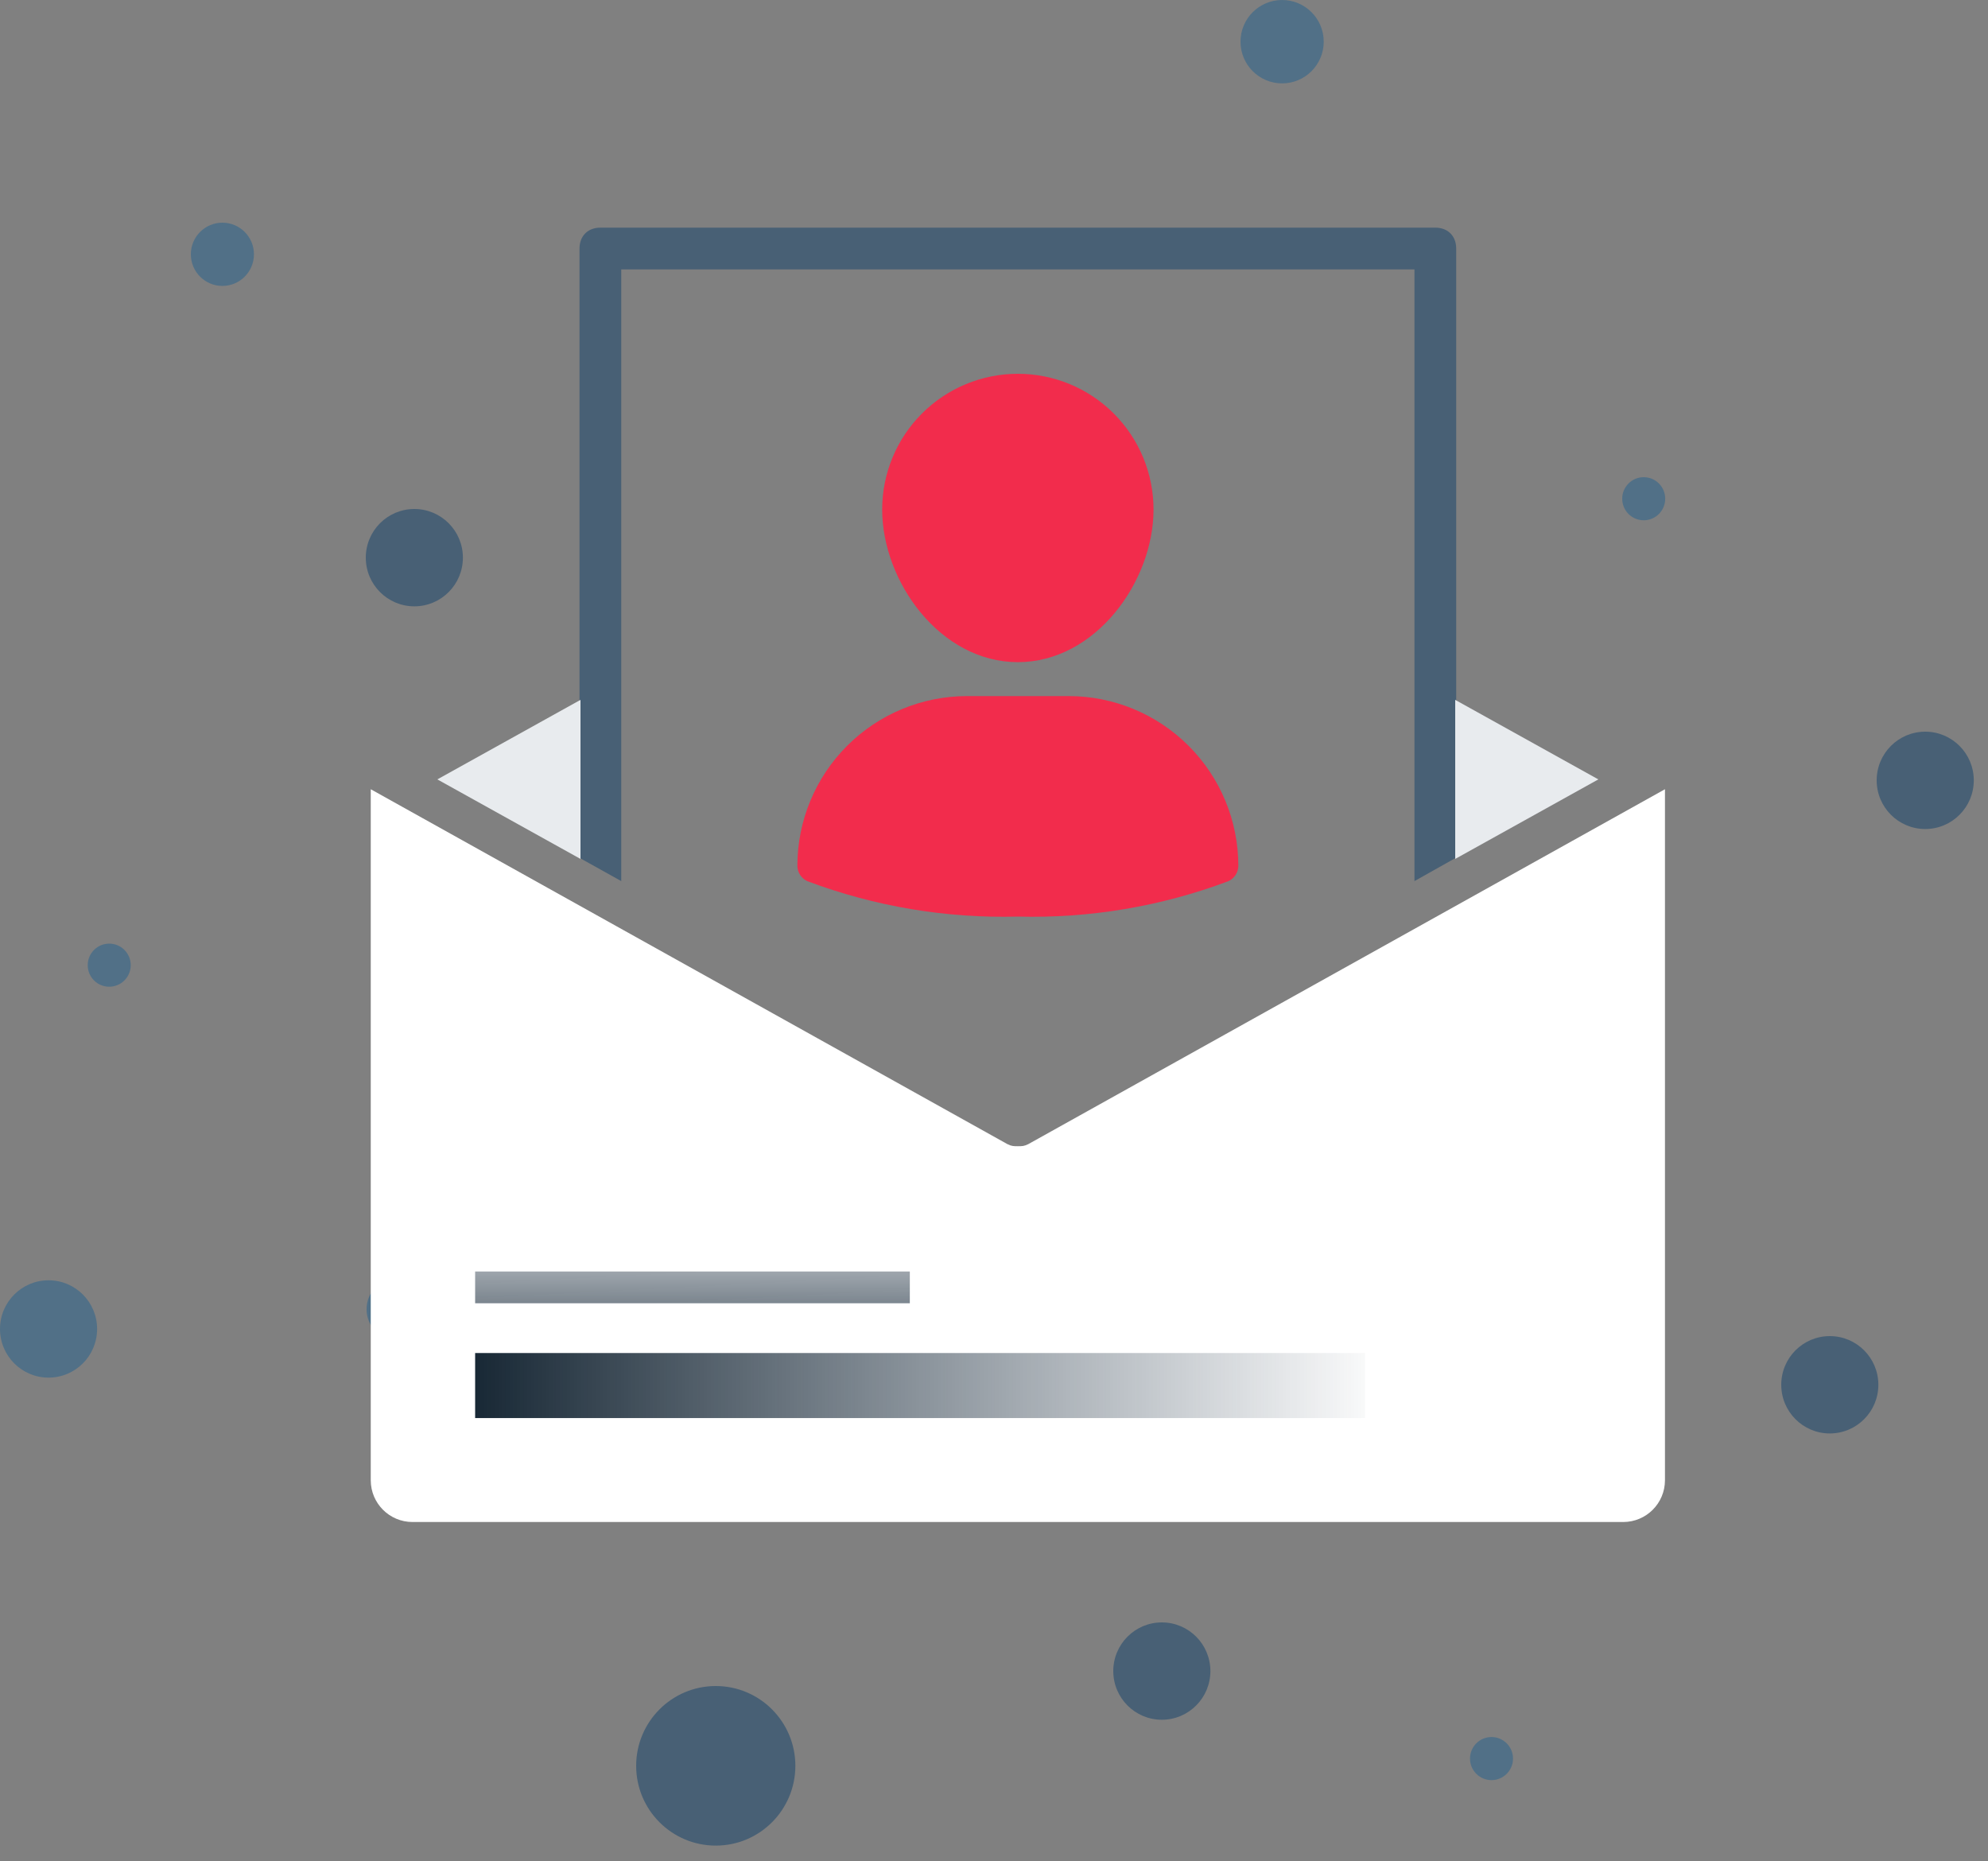 <svg width="125" height="117" viewBox="0 0 125 117" fill="none" xmlns="http://www.w3.org/2000/svg">
<rect x="0" y="0" width="125" height="117" fill="#808080" stroke="none"/>
<ellipse cx="121.053" cy="49.06" rx="3.053" ry="3.06" fill="#486075"/>
<ellipse cx="3.053" cy="83.551" rx="3.053" ry="3.06" fill="#517087"/>
<ellipse cx="45.005" cy="111.016" rx="5.005" ry="5.016" fill="#486075"/>
<ellipse cx="115.053" cy="87.06" rx="3.053" ry="3.06" fill="#486075"/>
<ellipse cx="73.053" cy="105.06" rx="3.053" ry="3.06" fill="#486075"/>
<ellipse cx="80.616" cy="2.621" rx="2.616" ry="2.621" fill="#517087"/>
<ellipse cx="13.984" cy="15.988" rx="1.984" ry="1.988" fill="#517087"/>
<ellipse cx="6.868" cy="60.68" rx="1.352" ry="1.355" fill="#517087"/>
<ellipse cx="93.782" cy="110.561" rx="1.352" ry="1.355" fill="#517087"/>
<ellipse cx="103.352" cy="31.355" rx="1.352" ry="1.355" fill="#517087"/>
<ellipse cx="25.033" cy="82.309" rx="1.984" ry="1.988" fill="#517087"/>
<path d="M39.062 55.394V41.875V16.938H88.938V41.875V55.394L91.562 53.919V47.65V41.087V15.625C91.562 14.838 91.037 14.312 90.25 14.312H37.75C36.962 14.312 36.438 14.838 36.438 15.625V41.087L36.438 47.65L36.438 53.933L39.062 55.394Z" fill="#486075"/>
<path d="M64.656 71.931C64.394 72.062 64.263 72.062 64 72.062C63.737 72.062 63.606 72.062 63.344 71.931L23.312 49.619V93.062C23.312 94.513 24.487 95.688 25.938 95.688H102.062C103.513 95.688 104.688 94.513 104.688 93.062V49.619L64.656 71.931Z" fill="white"/>
<path d="M91.5 54V44L100.5 49L91.5 54Z" fill="#E8EBEE"/>
<path d="M36.5 54V44L27.5 49L36.5 54Z" fill="#E8EBEE"/>
<path d="M29.875 89.153L29.875 85.064L85.833 85.064L85.833 89.153L29.875 89.153Z" fill="url(#paint0_linear_5652_5015)"/>
<path d="M29.875 81.935L29.875 79.938L57.207 79.938L57.207 81.935L29.875 81.935Z" fill="url(#paint1_linear_5652_5015)"/>
<ellipse cx="26.053" cy="35.06" rx="3.053" ry="3.06" fill="#486075"/>
<g clipPath="url(#clip0_5652_5015)">
<path d="M64 57.625C59.488 57.744 54.995 56.989 50.77 55.401C50.582 55.317 50.421 55.18 50.309 55.007C50.197 54.834 50.137 54.632 50.137 54.426C50.14 51.598 51.264 48.888 53.264 46.889C55.263 44.889 57.973 43.765 60.801 43.762H67.199C70.027 43.765 72.737 44.889 74.736 46.889C76.736 48.888 77.86 51.598 77.863 54.426C77.863 54.632 77.803 54.834 77.691 55.007C77.579 55.18 77.418 55.317 77.23 55.401C73.005 56.989 68.512 57.744 64 57.625Z" fill="#F22C4C"/>
<path d="M64 41.629C59.117 41.629 55.469 36.562 55.469 32.031C55.469 29.769 56.368 27.599 57.968 25.999C59.567 24.399 61.737 23.5 64 23.5C66.263 23.5 68.433 24.399 70.032 25.999C71.632 27.599 72.531 29.769 72.531 32.031C72.531 36.562 68.883 41.629 64 41.629Z" fill="#F22C4C"/>
</g>
<defs>
<linearGradient id="paint0_linear_5652_5015" x1="29.875" y1="89.199" x2="86.963" y2="89.199" gradientUnits="userSpaceOnUse">
<stop stop-color="#182835"/>
<stop offset="1" stop-color="#213447" stop-opacity="0.01"/>
</linearGradient>
<linearGradient id="paint1_linear_5652_5015" x1="130.901" y1="87.888" x2="130.942" y2="74.531" gradientUnits="userSpaceOnUse">
<stop stop-color="#182835"/>
<stop offset="1" stop-color="#213447" stop-opacity="0.01"/>
</linearGradient>
<clipPath id="clip0_5652_5015">
<rect width="34.125" height="34.125" fill="white" transform="translate(46.938 23.5)"/>
</clipPath>
</defs>
</svg>
